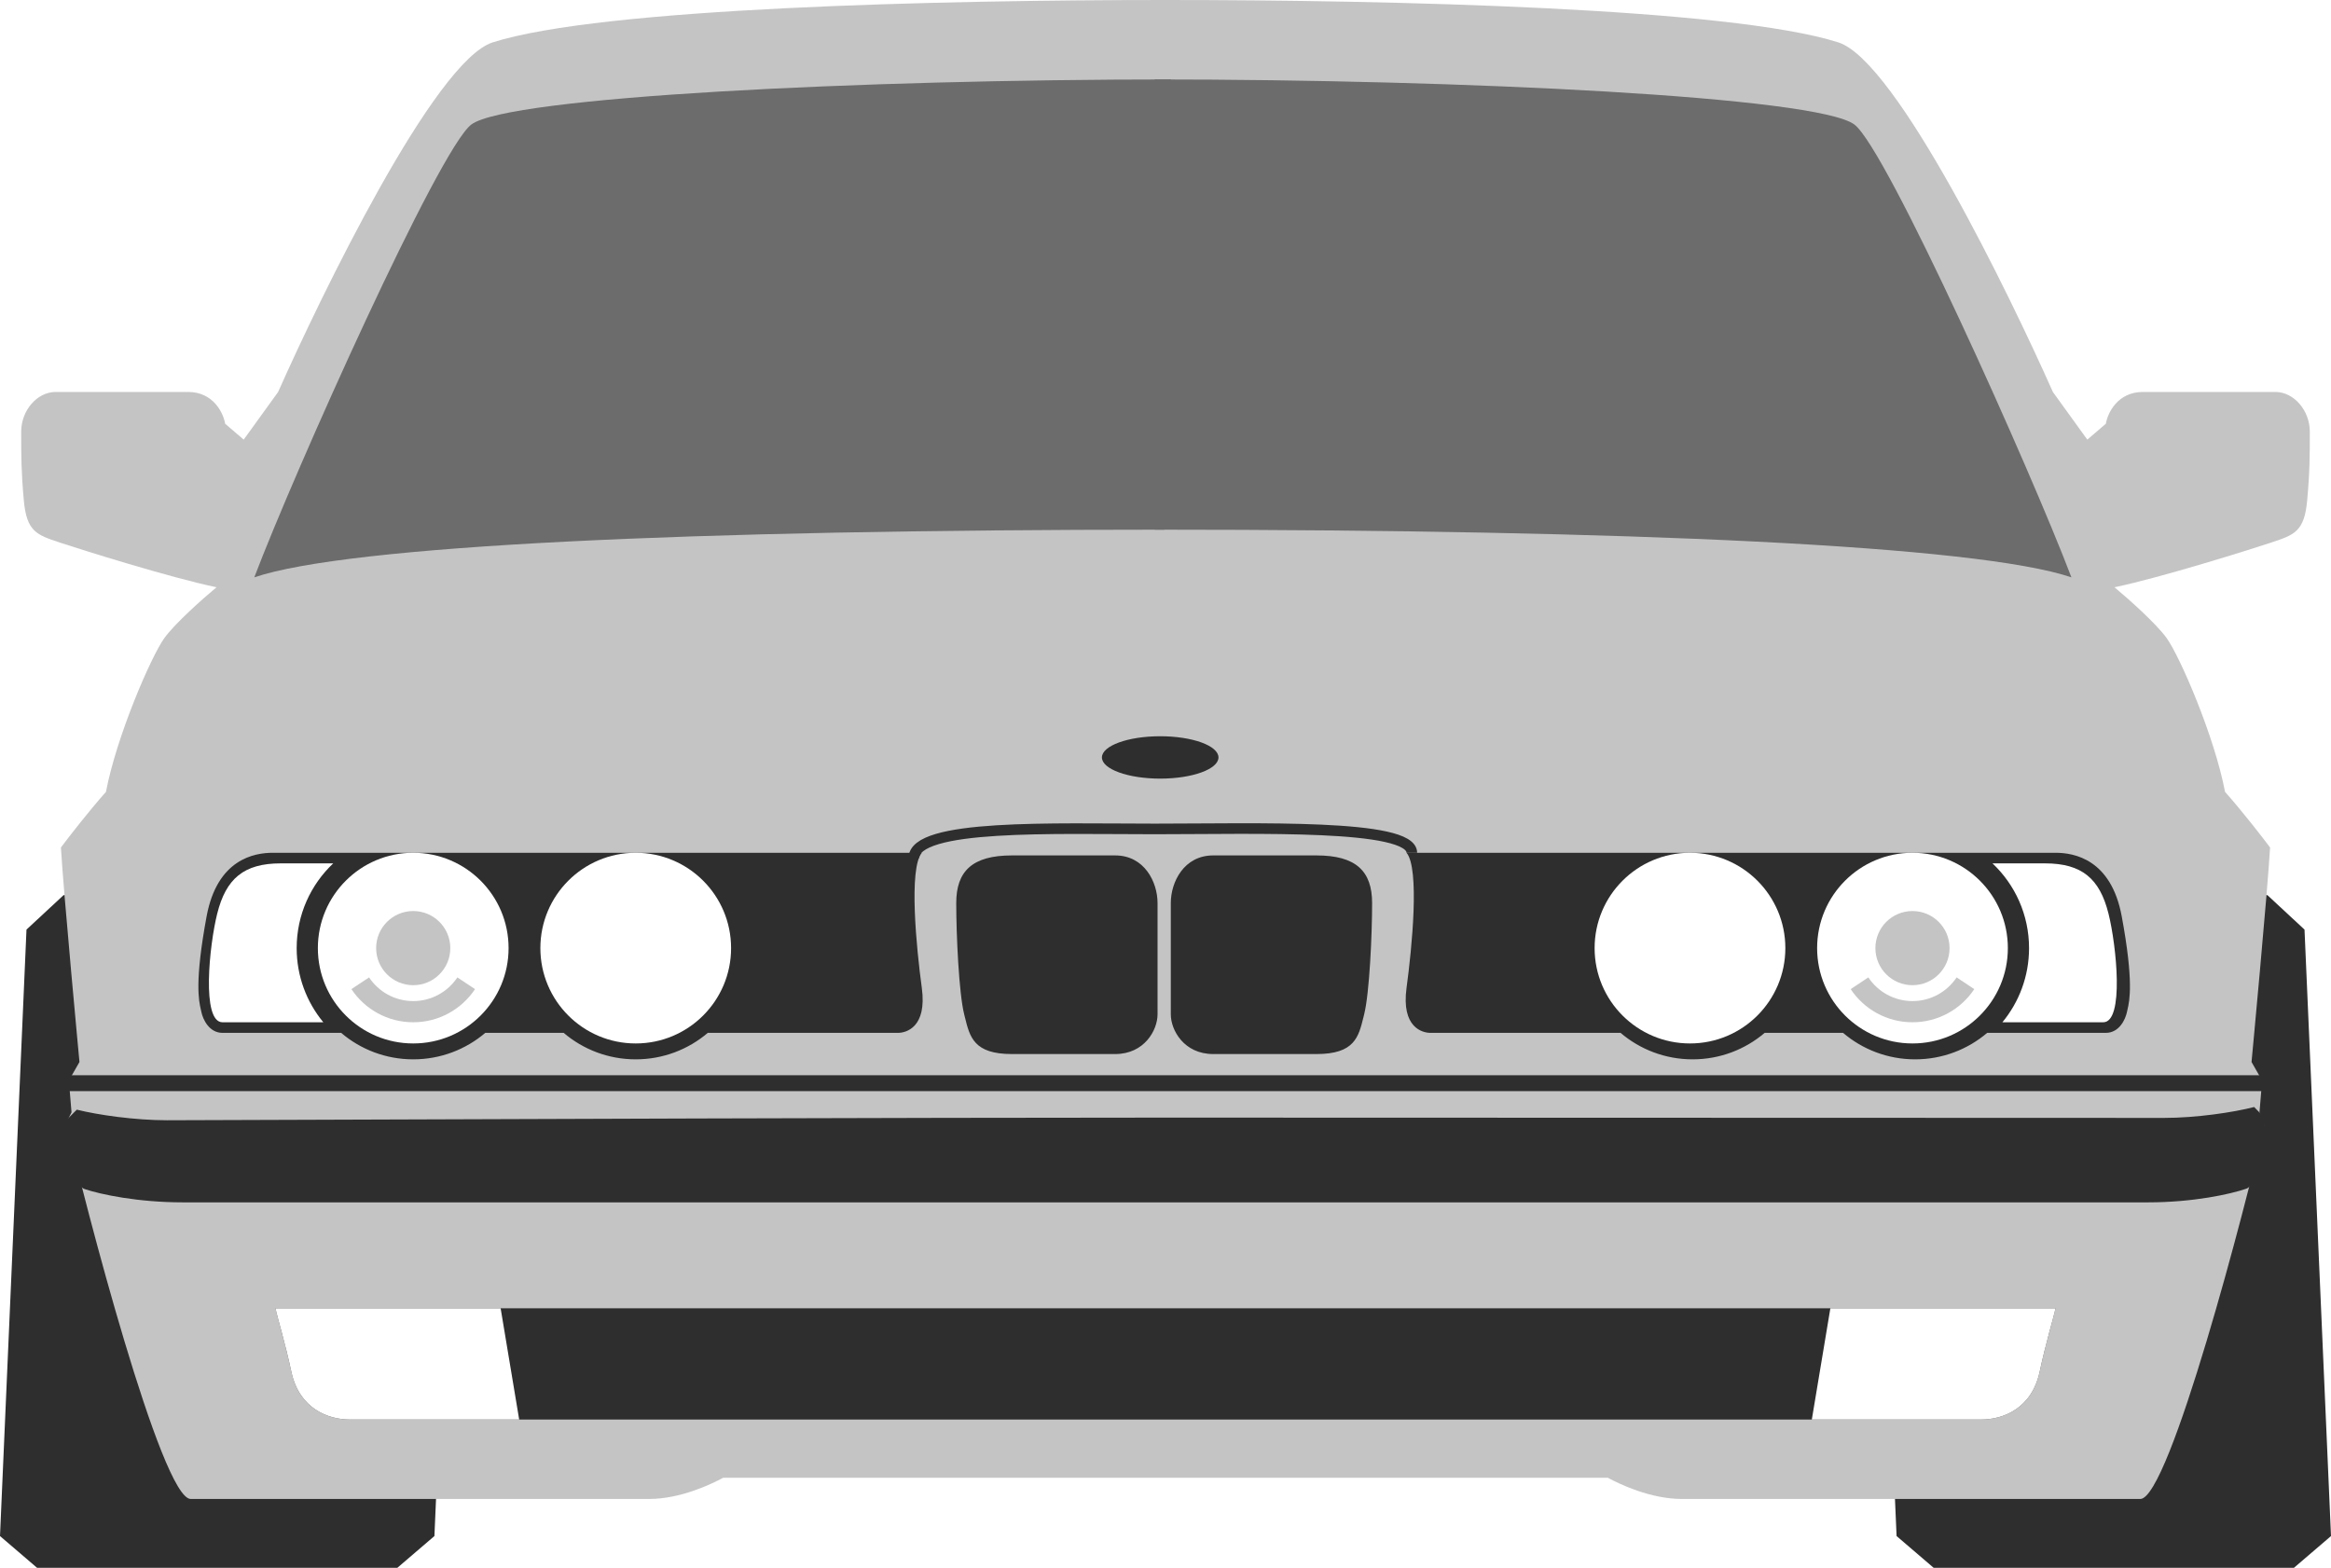 <svg width="440" height="296" viewBox="0 0 440 296" fill="none" xmlns="http://www.w3.org/2000/svg">
<rect width="440" height="296" fill="white"/>
<path d="M75 296H7L0 290L5 175.5L12 169H80L87 175.5L82 290L75 296Z" fill="#2E2E2E"/>
<path d="M433 296H365L358 290L353 175.5L360 169H428L435 175.5L440 290L433 296Z" fill="#2E2E2E"/>
<path fill-rule="evenodd" clip-rule="evenodd" d="M220 0C177.5 0 113.5 1.477 93 8C82 11.5 60.5 56 52.5 74L46 83L42.5 80C42.167 78 40.3 74 35.5 74H10.5C7 74 4 77.5 4 81.5C4 86 4 89 4.5 94.5C5.032 100.348 6.917 100.975 11.215 102.405C11.309 102.436 11.404 102.468 11.5 102.5C15.013 103.671 32.147 109.065 40.87 110.873C38.413 112.915 33 117.7 31 120.5C28.5 124 22 139 20 149.5C16.8 153.1 13 158 11.5 160C12 168.667 15 200.5 15 200.5L13 204L13.5 210L12.5 212C16 227.333 30.5 283 36 283H122.5C128.5 283 134.333 280.167 136.5 279H220H303.5C305.667 280.167 311.5 283 317.5 283H404C409.5 283 424 227.333 427.5 212L426.5 210L427 204L425 200.5C425 200.5 428 168.667 428.5 160C427 158 423.2 153.1 420 149.5C418 139 411.5 124 409 120.5C407 117.7 401.586 112.915 399.13 110.873C407.853 109.065 424.987 103.671 428.5 102.5L428.785 102.405C433.083 100.975 434.968 100.348 435.5 94.5C436 89 436 86 436 81.5C436 77.5 433 74 429.5 74H404.5C399.7 74 397.833 78 397.5 80L394 83L387.5 74C379.5 56 358 11.5 347 8C326.5 1.477 262.5 0 220 0Z" fill="#C4C4C4"/>
<path fill-rule="evenodd" clip-rule="evenodd" d="M52 247H220H388C387.873 247.633 387.584 248.707 387.207 250.103C386.592 252.385 385.745 255.526 385 259C383.5 266 378 268 374 268H220H66C62 268 56.5 266 55 259C54.255 255.526 53.408 252.385 52.793 250.103C52.416 248.707 52.127 247.633 52 247Z" fill="#2E2E2E"/>
<path fill-rule="evenodd" clip-rule="evenodd" d="M425.495 209L427.495 211.057C427.662 215.171 426.395 223.606 423.996 224.429C420.996 225.457 413.996 227 405.496 227H220H34.5C26 227 19 225.5 16 224.5C13.6 223.7 12.333 215.5 12.5 211.5L14.5 209.5C18.5 210.5 25.5 211.5 31.5 211.5C32.902 211.5 40.422 211.473 51.947 211.431C89.734 211.294 170.575 211 220 211C269.424 211 350.263 211.034 388.049 211.049C399.574 211.054 407.094 211.057 408.496 211.057C414.496 211.057 421.496 210.029 425.495 209Z" fill="#2E2E2E"/>
<path fill-rule="evenodd" clip-rule="evenodd" d="M59 161H51.5C48 161 41 162.2 39 173C36.708 185.38 37.526 188.93 37.909 190.59L37.909 190.59C37.944 190.741 37.975 190.876 38 191C38.3 192.5 39.5 195 42 195H64.398C68.062 198.118 72.811 200 78 200C83.189 200 87.938 198.118 91.602 195H106.398C110.062 198.118 114.811 200 120 200C125.189 200 129.938 198.118 133.602 195H169.5C171.001 195 175.02 194 174 186.5C172.98 179 171.5 164 174 161H144H130.823H109.177H88.823H67.177H59ZM191 161.5C183.5 161.5 180.5 164.5 180.5 170.5C180.5 176.5 181 187.5 182 191.5C182.045 191.681 182.09 191.861 182.134 192.04L182.135 192.046C183.06 195.813 183.843 199 191 199H210.5C216 199 218.5 194.5 218.5 191.5V170.5C218.5 166.5 216 161.5 210.5 161.5H191Z" fill="#2E2E2E"/>
<path fill-rule="evenodd" clip-rule="evenodd" d="M380.499 161H387.999C391.499 161 398.499 162.2 400.499 173C402.791 185.38 401.972 188.93 401.589 190.59L401.589 190.59C401.555 190.741 401.524 190.876 401.499 191C401.199 192.5 399.999 195 397.499 195H375.101C371.437 198.118 366.688 200 361.499 200C356.31 200 351.561 198.118 347.897 195H333.101C329.437 198.118 324.688 200 319.499 200C314.311 200 309.562 198.118 305.897 195H270C268.498 195 264.48 194 265.5 186.5C266.52 179 268 164 265.5 161H295.499H308.677H330.322H350.676H372.322H380.499ZM248.5 161.5C256 161.5 259 164.5 259 170.5C259 176.5 258.5 187.5 257.5 191.5C257.454 191.681 257.41 191.862 257.366 192.041L257.365 192.046C256.439 195.813 255.656 199 248.5 199H229C223.5 199 221 194.5 221 191.5V170.5C221 166.5 223.5 161.5 229 161.5H248.5Z" fill="#2E2E2E"/>
<path d="M94.5 247H52C52.333 248.667 53.8 253.4 55 259C56.5 266 62 268 66 268H98L94.5 247Z" fill="white"/>
<path d="M345.5 247H388C387.667 248.667 386.2 253.4 385 259C383.5 266 378 268 374 268H342L345.5 247Z" fill="white"/>
<path fill-rule="evenodd" clip-rule="evenodd" d="M62.9 163H53C46 163 42.649 165.902 41 172.5C39.5 178.5 38 193 42 193H61.029C57.887 189.196 56 184.319 56 179C56 172.696 58.652 167.011 62.9 163Z" fill="white"/>
<circle cx="120" cy="179" r="18" fill="white"/>
<circle cx="78" cy="179" r="18" fill="white"/>
<circle r="7" transform="matrix(-1 0 0 1 78 179)" fill="#C4C4C4"/>
<path d="M88 185.636C85.85 188.869 82.174 191 78 191C73.826 191 70.15 188.869 68 185.636" stroke="#C4C4C4" stroke-width="4"/>
<path fill-rule="evenodd" clip-rule="evenodd" d="M376.102 163H386.003C393.003 163 396.354 165.902 398.003 172.5C399.503 178.5 401.003 193 397.003 193H377.974C381.115 189.196 383.003 184.319 383.003 179C383.003 172.696 380.351 167.011 376.102 163Z" fill="white"/>
<ellipse rx="18.001" ry="18" transform="matrix(-1 0 0 1 319.001 179)" fill="white"/>
<ellipse rx="18.001" ry="18" transform="matrix(-1 0 0 1 361.002 179)" fill="white"/>
<circle r="7" transform="matrix(-1 0 0 1 361 179)" fill="#C4C4C4"/>
<path d="M371 185.636C368.85 188.869 365.174 191 361 191C356.826 191 353.15 188.869 351 185.636" stroke="#C4C4C4" stroke-width="4"/>
<path d="M48 109C65.707 103 130.229 100 219.774 100L221.018 15C162.839 15 96.061 18.25 88.978 23.5C82.907 28 55.589 89 48 109Z" fill="#6C6C6C"/>
<path d="M391 109C373.294 103 307.527 100 217.982 100V15C276.161 15 342.94 18.25 350.022 23.5C356.093 28 383.412 89 391 109Z" fill="#6C6C6C"/>
<ellipse cx="219" cy="143" rx="11" ry="4" fill="#2E2E2E"/>
<path d="M172.5 162C172.5 155.5 199 156.5 218 156.5C237 156.5 266.5 155.5 266.5 161" stroke="#2E2E2E" stroke-width="2"/>
<path d="M9.5 204.5H431" stroke="#2E2E2E" stroke-width="3"/>
</svg>
